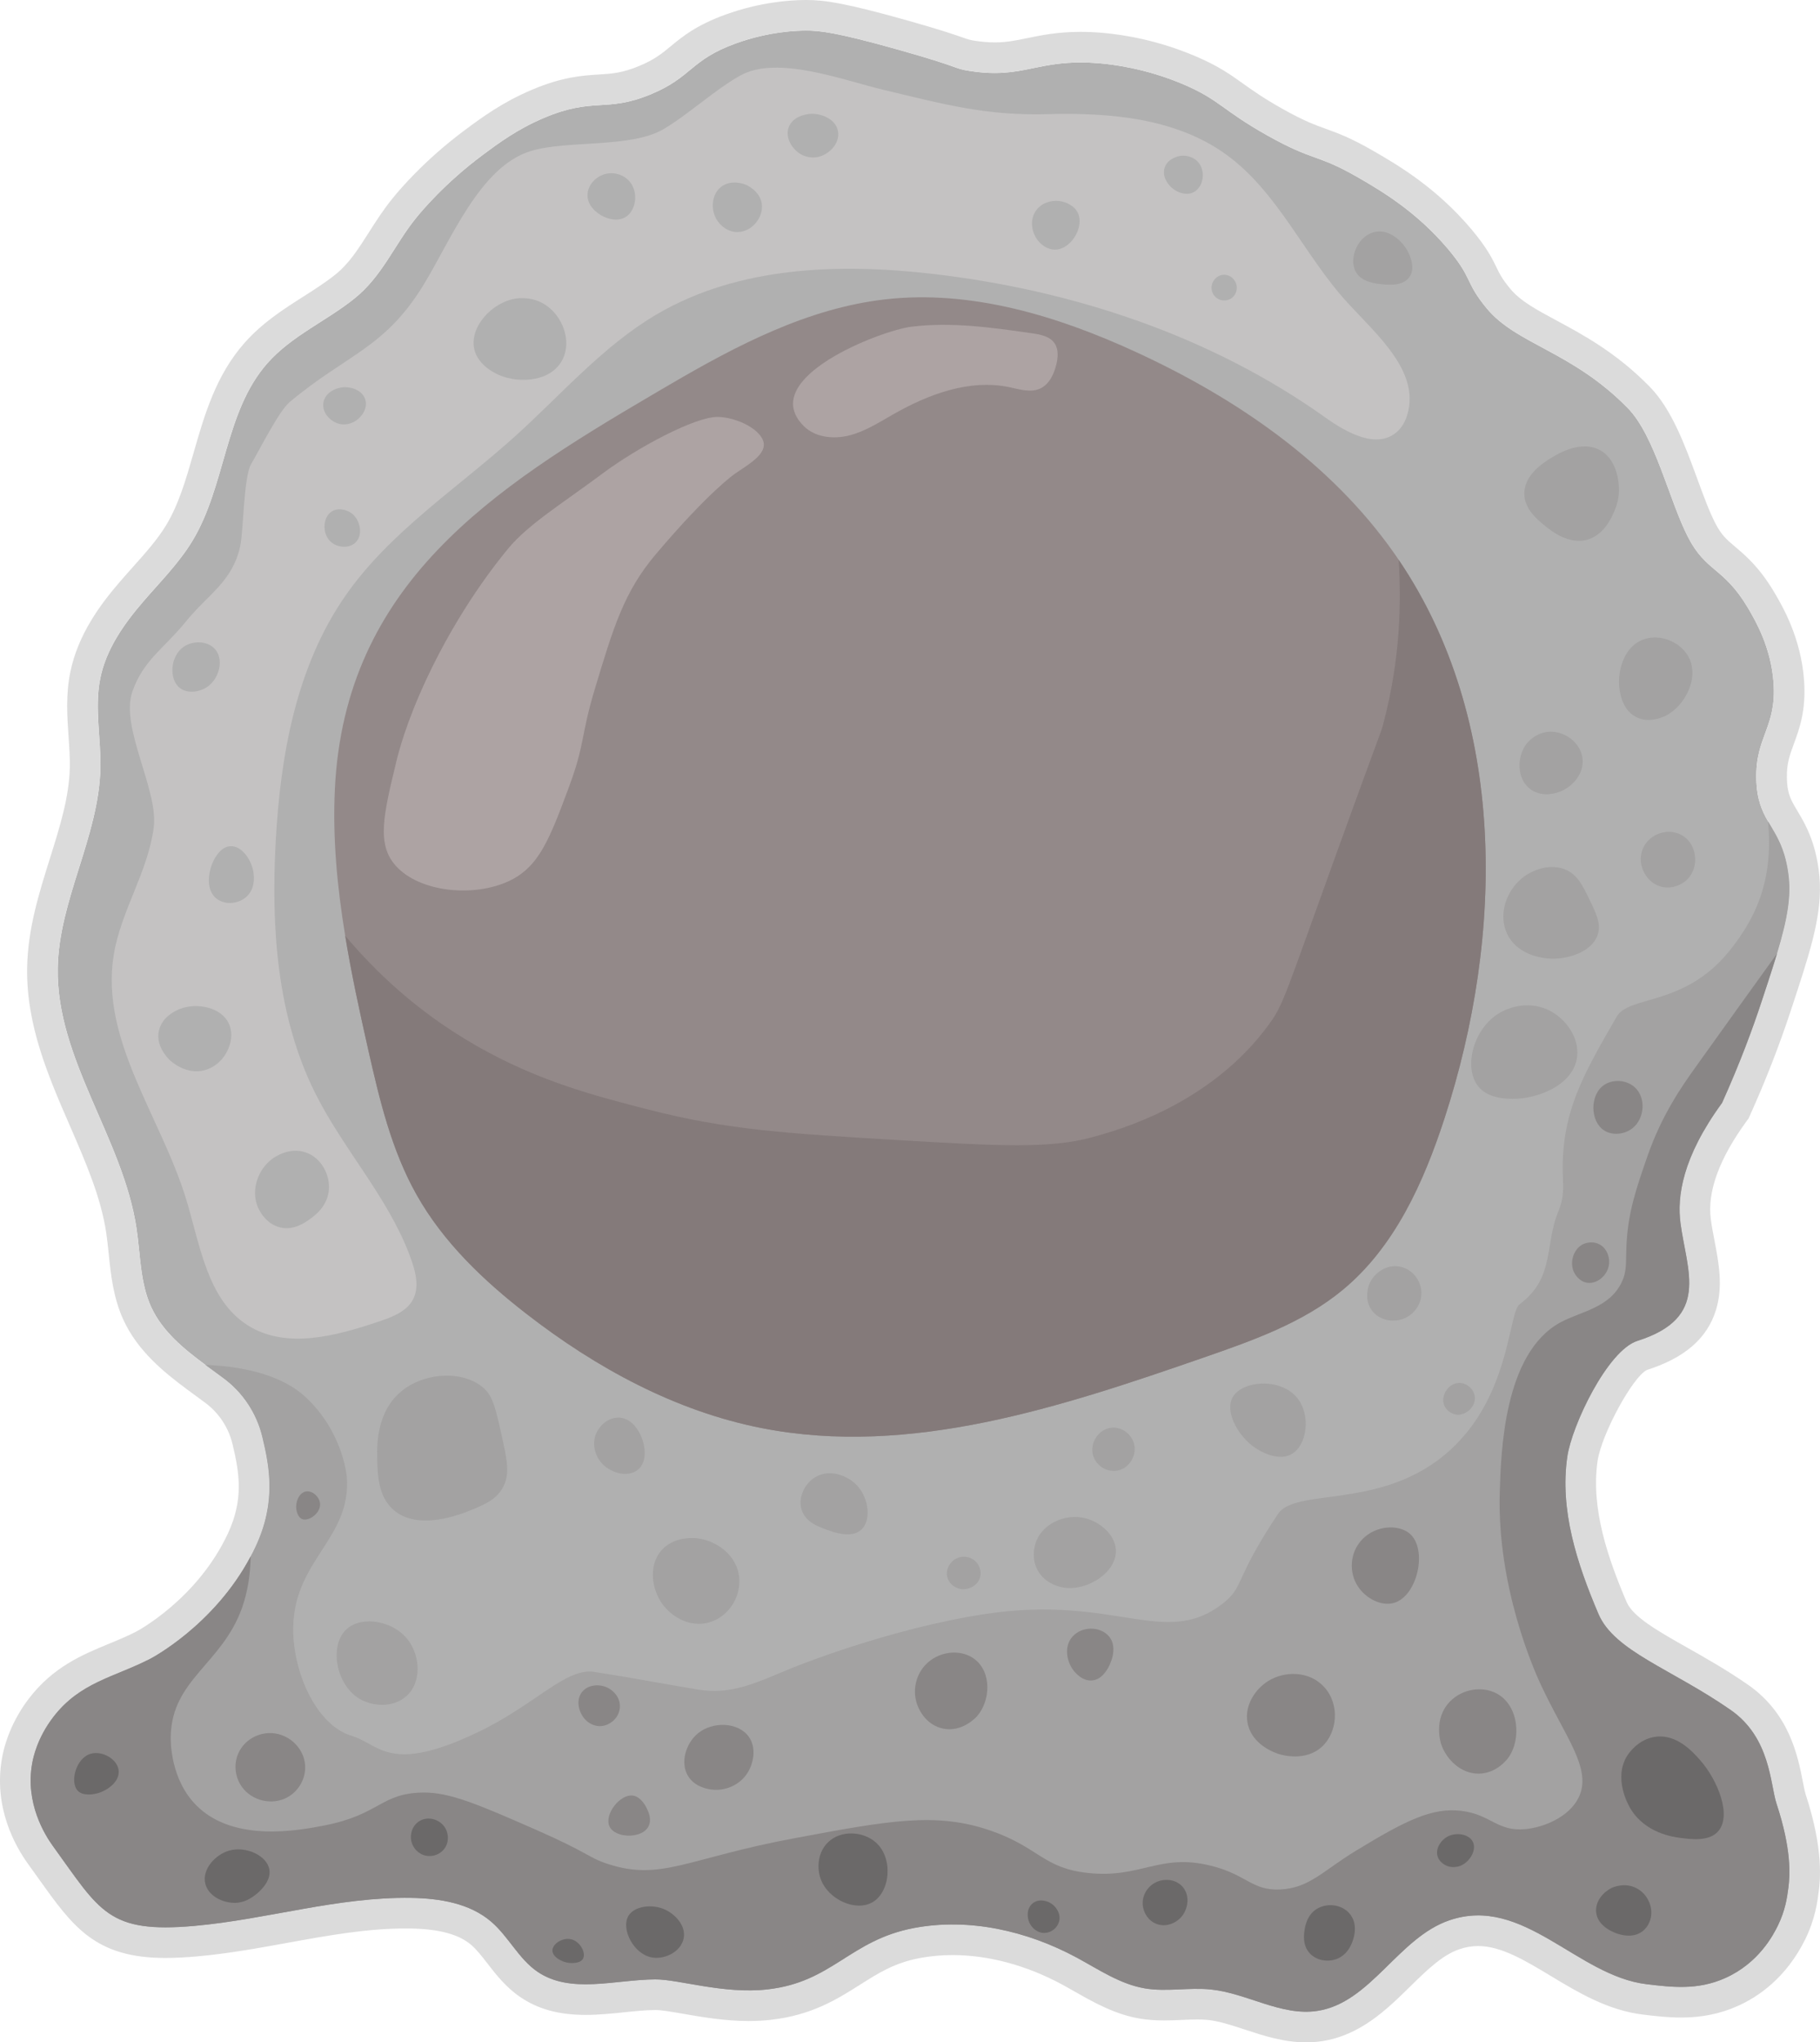 <?xml version="1.0" encoding="UTF-8"?>
<svg id="Capa_2" xmlns="http://www.w3.org/2000/svg" viewBox="0 0 450.372 505.226">
  <defs>
    <style>
      .cls-1 {
        fill: #898686;
      }

      .cls-2 {
        fill: #a3a2a2;
      }

      .cls-3 {
        fill: #c4c2c2;
      }

      .cls-4 {
        fill: #ada3a3;
      }

      .cls-5 {
        fill: #b0b0b0;
      }

      .cls-6 {
        fill: #dbdbdb;
      }

      .cls-7 {
        fill: #938989;
      }

      .cls-8 {
        fill: #6b6969;
      }

      .cls-9 {
        fill: #847a7a;
      }
    </style>
  </defs>
  <g id="Capa_1-2" data-name="Capa_1">
    <g>
      <g>
        <g>
          <g>
            <path class="cls-5" d="M442.544,467.01c-.3,2.335-.74,5.549-2.601,9.353-1.087,2.208-4.67,9.237-13.017,12.959-6.809,3.052-13.168,2.277-19.514,1.514-17.191-2.081-30.416-21.988-48.67-15.826-12.751,4.301-19.526,20.485-32.82,22.451-8.902,1.318-17.306-4.37-26.242-5.306-5.457-.567-11.006.636-16.404-.277-6.139-1.052-11.457-4.717-16.936-7.665-12.196-6.555-26.485-9.826-40.103-7.283-16.012,3.006-20.173,13.41-36.358,15.202-10.855,1.214-21.873-2.497-27.711-2.474-9.965.046-21.006,3.699-29.213-1.931-4.624-3.179-7.133-8.682-11.399-12.335-5.329-4.59-12.774-5.78-19.803-5.896-18.162-.289-35.653,5.318-53.629,6.925-21.445,1.907-23.352-3.642-34.971-19.665-2.092-2.879-6.948-10.694-5.202-20.508.266-1.491,1.26-6.3,5.202-11.457,6.647-8.705,15.167-9.873,24.069-14.474,0,0,17.225-8.925,26.023-27.745,5.158-11.037,3.403-19.826,1.66-27.088-1.408-5.864-4.834-11.053-9.698-14.618-.319-.233-.629-.462-.933-.686-1.145-.844-2.3-1.688-3.457-2.543-5.353-3.977-10.589-8.243-13.364-14.22-2.809-6.046-2.682-12.971-3.676-19.56-3.353-22.3-19.873-41.791-19.491-64.358.289-16.89,10.15-32.496,10.555-49.387.173-7.457-1.514-15.029-.023-22.335,1.445-7.121,5.769-13.318,10.508-18.832,4.243-4.948,8.936-9.595,12.312-15.191,8.266-13.699,7.942-31.919,18.543-43.919,6.012-6.798,14.531-10.381,21.514-15.988,6.971-5.584,9.85-13.283,15.364-20.058,1.191-1.468,6.971-8.439,16.335-15.422,4.104-3.052,8.659-6.428,15.179-9.191,12.381-5.248,15.329-1.248,26.439-5.838,10.335-4.277,9.723-8.508,21.133-12.624,8.231-2.971,15.156-3.133,17.063-3.144,3.422-.035,7.457.312,23.364,4.798,15.641,4.416,13.271,4.532,17.248,5.156,13.78,2.196,16.809-3.156,32.208-1.873,3.006.254,11.387,1.179,20.936,5.26,8.867,3.792,9.445,6.312,20.751,12.647,11.665,6.532,12.046,4.381,22.462,10.393,5.734,3.318,14.416,8.428,22.277,17.792,6.092,7.283,4.023,7.977,9.468,14.555,7.422,8.948,21.047,10.543,34.873,24.63,6.77,6.898,10.259,22.861,14.906,31.902,4.486,8.751,8.844,7.422,14.879,17.607,1.873,3.179,5.676,9.734,6.3,18.416.798,11.133-4.508,13.271-4.266,23.861.116,5.006,1.376,7.803,2.89,10.439,1.364,2.37,2.925,4.613,4.035,8.243.405,1.353.751,2.879.994,4.67.994,7.098-.879,14.127-4.879,26.404-.532,1.619-1.098,3.341-1.699,5.168-2.127,6.474-5.295,15.144-9.826,25.202-9.861,13.491-11.144,23.191-10.277,29.745,1.549,11.826,7.445,23.387-10.647,29.109-7.422,2.358-16.242,20.948-17.364,28.647-1.908,13.202,2.358,26.358,7.711,38.913,3.942,9.225,17.977,13.526,32.682,23.722,9.919,6.89,9.792,18.404,11.387,23.225,3.711,11.26,3.341,17.561,2.925,20.809Z"/>
            <path class="cls-6" d="M199.602,7.568c3.352,0,7.669.486,22.968,4.8,15.641,4.416,13.271,4.532,17.248,5.156,2.396.382,4.467.536,6.335.536,7.696,0,11.938-2.61,21.228-2.61,1.421,0,2.957.061,4.644.202,3.006.254,11.387,1.179,20.936,5.26,8.867,3.792,9.445,6.312,20.751,12.647,11.665,6.532,12.046,4.381,22.462,10.393,5.734,3.318,14.416,8.428,22.277,17.792,6.092,7.283,4.023,7.977,9.468,14.555,7.422,8.948,21.047,10.543,34.873,24.63,6.77,6.898,10.259,22.861,14.906,31.902,4.486,8.751,8.844,7.422,14.879,17.607,1.873,3.179,5.676,9.734,6.3,18.416.798,11.133-4.508,13.271-4.266,23.861.116,5.006,1.376,7.803,2.89,10.439,1.364,2.37,2.925,4.613,4.035,8.243.405,1.353.751,2.879.994,4.67.994,7.098-.879,14.127-4.879,26.404-.532,1.619-1.098,3.341-1.699,5.168-2.127,6.474-5.295,15.144-9.826,25.202-9.861,13.491-11.144,23.191-10.277,29.745,1.549,11.826,7.445,23.387-10.648,29.109-7.422,2.358-16.242,20.948-17.364,28.647-1.908,13.202,2.358,26.358,7.711,38.913,3.942,9.226,17.977,13.526,32.682,23.722,9.919,6.89,9.792,18.404,11.387,23.225,3.711,11.26,3.341,17.561,2.925,20.809-.3,2.335-.74,5.549-2.601,9.353-1.087,2.208-4.67,9.237-13.017,12.959-3.752,1.682-7.368,2.202-10.921,2.202-2.893,0-5.744-.345-8.594-.687-14.902-1.804-26.826-17.004-41.627-17.005-2.273-0-4.612.358-7.043,1.178-12.751,4.301-19.526,20.485-32.82,22.451-.916.136-1.828.197-2.734.197-7.904,0-15.491-4.663-23.508-5.503-1.131-.117-2.267-.159-3.404-.159-2.721,0-5.452.237-8.164.237-1.622,0-3.236-.085-4.837-.356-6.138-1.052-11.457-4.717-16.936-7.665-9.388-5.045-20.017-8.146-30.625-8.146-3.174-0-6.343.277-9.479.863-16.012,3.006-20.173,13.41-36.358,15.202-1.526.171-3.057.244-4.575.244-9.243,0-18.055-2.717-23.081-2.718-.019,0-.036,0-.055 0-5.64.026-11.625,1.208-17.245,1.208-4.31,0-8.406-.695-11.968-3.138-4.624-3.179-7.133-8.682-11.399-12.335-5.329-4.59-12.774-5.78-19.803-5.896-.455-.007-.909-.011-1.363-.011-17.675-0-34.74,5.369-52.267,6.936-2.675.238-5.047.36-7.171.36-14.901,0-17.631-6-27.8-20.024-2.092-2.878-6.948-10.693-5.202-20.508.266-1.491,1.26-6.301,5.202-11.457,6.647-8.705,15.167-9.873,24.069-14.474,0,0,17.225-8.925,26.023-27.745,5.157-11.037,3.403-19.826,1.66-27.088-1.408-5.864-4.834-11.053-9.698-14.618-.319-.233-.629-.462-.933-.686-1.144-.844-2.3-1.688-3.457-2.543-5.353-3.977-10.589-8.243-13.364-14.22-2.809-6.046-2.682-12.971-3.676-19.56-3.353-22.3-19.873-41.791-19.491-64.358.289-16.89,10.15-32.497,10.555-49.387.173-7.457-1.514-15.029-.023-22.335,1.445-7.121,5.769-13.318,10.508-18.832,4.243-4.948,8.936-9.595,12.312-15.191,8.266-13.699,7.942-31.919,18.543-43.918,6.011-6.798,14.531-10.381,21.514-15.988,6.971-5.584,9.85-13.283,15.364-20.058,1.191-1.468,6.971-8.439,16.335-15.422,4.104-3.052,8.659-6.428,15.179-9.191,12.381-5.248,15.329-1.248,26.439-5.838,10.335-4.277,9.722-8.508,21.133-12.624,8.231-2.971,15.156-3.133,17.063-3.144.131-.001.263-.002.396-.002M199.602,0l-.473.003c-3.627.022-11.036.518-19.556,3.594-7.252,2.616-10.644,5.412-13.637,7.879-2.226,1.834-3.983,3.283-7.82,4.871-4.193,1.732-6.727,1.889-9.934,2.087-3.994.247-8.966.555-16.564,3.776-7.391,3.132-12.576,6.988-16.742,10.086-9.433,7.034-15.518,14.041-17.697,16.728-2.321,2.852-4.148,5.72-5.914,8.493-2.632,4.133-4.905,7.703-8.303,10.424-2.368,1.902-5.025,3.596-7.838,5.39-5.019,3.2-10.208,6.51-14.614,11.492-7.096,8.032-9.892,17.758-12.596,27.163-1.881,6.543-3.658,12.722-6.758,17.859-2.169,3.594-5.12,6.897-8.245,10.393-1.093,1.224-2.224,2.489-3.333,3.781-4.668,5.431-10.277,12.876-12.18,22.254-1.144,5.604-.779,10.921-.426,16.062.183,2.671.356,5.193.3,7.602-.175,7.323-2.485,14.675-4.93,22.459-2.685,8.547-5.461,17.385-5.625,26.974-.241,14.257,5.26,26.905,10.579,39.136,3.942,9.063,7.665,17.624,8.995,26.476.248,1.646.423,3.353.608,5.16.525,5.126,1.12,10.936,3.689,16.464,3.551,7.649,9.973,12.84,15.714,17.106.683.505,1.354.998,2.023,1.489l1.455,1.07c.303.224.623.46.951.7,3.4,2.492,5.819,6.143,6.812,10.28,1.704,7.099,2.793,13.664-1.157,22.118-7.619,16.3-22.498,24.152-22.648,24.229-2.223,1.149-4.461,2.073-6.832,3.052-6.452,2.663-13.764,5.682-19.771,13.549-3.374,4.413-5.732,9.642-6.638,14.721-2.151,12.096,3.169,21.662,6.532,26.287.942,1.299,1.824,2.535,2.657,3.703,8.353,11.706,13.872,19.44,31.264,19.44,2.329,0,4.894-.128,7.842-.39,7.616-.681,15.098-2.038,22.335-3.351,10.08-1.828,19.601-3.555,29.261-3.555.414,0,.828.003,1.242.01,7.042.116,11.945,1.445,14.985,4.063,1.345,1.152,2.631,2.809,3.991,4.564,2.128,2.744,4.539,5.854,8.059,8.273,4.448,3.051,9.612,4.47,16.256,4.47,3.228,0,6.408-.327,9.482-.643,2.766-.284,5.378-.553,7.798-.564,1.5,0,4.128.457,6.912.941,4.551.792,10.216,1.777,16.189,1.777,1.867,0,3.689-.098,5.415-.291,10.167-1.126,16.506-5.14,22.099-8.682,4.602-2.914,8.576-5.432,14.815-6.603,2.603-.486,5.324-.733,8.082-.733,8.874 0,18.224,2.505,27.042,7.244,1.059.57,2.122,1.175,3.249,1.815,4.604,2.618,9.822,5.585,15.992,6.643,1.878.318,3.816.464,6.115.464,1.519,0,2.986-.064,4.404-.126,1.318-.057,2.563-.112,3.76-.112.997,0,1.855.039,2.622.118,2.825.296,5.891,1.306,9.138,2.375,4.51,1.485,9.622,3.169,15.152,3.169,1.3,0,2.593-.094,3.842-.279,9.579-1.416,16.133-7.847,21.916-13.521,4.093-4.016,7.96-7.81,12.215-9.245,1.559-.526,3.071-.782,4.624-.782,5.697 0,11.652,3.592,17.957,7.395,6.611,3.987,14.104,8.507,22.761,9.555l.06.007c3.006.361,6.114.735,9.443.735,5.132,0,9.717-.937,14.016-2.864,5.007-2.233,11.984-6.918,16.712-16.523,2.453-5.013,2.994-9.217,3.317-11.729.327-2.55,1.32-10.298-3.243-24.144-.197-.596-.439-1.838-.673-3.039-1.231-6.314-3.291-16.883-13.584-24.033-5.316-3.686-10.491-6.611-15.057-9.191-7.187-4.062-13.394-7.57-14.983-11.289-4.511-10.58-8.893-23-7.18-34.856.961-6.599,8.711-20.873,12.228-22.537,9.334-2.966,14.924-7.823,17.076-14.843,1.79-5.837.687-11.614-.38-17.201-.349-1.827-.678-3.553-.899-5.241-.903-6.826,2.086-14.998,8.883-24.296l.466-.637.324-.72c3.897-8.649,7.301-17.38,10.117-25.949l1.699-5.168c3.956-12.143,6.451-20.768,5.184-29.816-.274-2.019-.68-3.924-1.238-5.79-1.195-3.91-2.778-6.566-4.049-8.701-.229-.384-.456-.764-.677-1.148-1.051-1.83-1.804-3.395-1.883-6.838-.083-3.63.675-5.682,1.724-8.523,1.362-3.687,3.057-8.275,2.524-15.704-.76-10.565-5.363-18.38-7.328-21.716-3.695-6.237-7.023-9.052-9.697-11.315-2.138-1.809-3.429-2.902-4.968-5.903-1.459-2.838-2.883-6.718-4.392-10.826-3.13-8.525-6.366-17.339-11.848-22.925-8.224-8.379-16.403-12.781-22.974-16.317-5.016-2.699-8.978-4.832-11.476-7.843-2.049-2.475-2.623-3.66-3.418-5.3-1.038-2.141-2.329-4.806-6.071-9.279-8.865-10.56-18.522-16.148-24.292-19.486-5.758-3.323-8.89-4.453-11.919-5.546-2.727-.984-5.302-1.913-10.635-4.899-4.757-2.665-7.449-4.59-9.825-6.287-3.107-2.22-6.042-4.318-11.648-6.715-9.341-3.992-17.812-5.381-23.274-5.843-1.822-.152-3.596-.228-5.282-.228-5.633 0-9.645.825-13.184,1.552-2.876.591-5.148,1.058-8.045,1.058-1.598,0-3.28-.144-5.144-.441q-1.116-.175-2.406-.635c-1.806-.644-5.168-1.843-13.978-4.33-15.158-4.274-20.489-5.085-25.024-5.085h0Z"/>
          </g>
          <path class="cls-2" d="M396.21,111.52c-4.781-2.905-10.782.786-12.38,1.768-1.705,1.049-6.662,4.098-6.632,8.843.023,3.71,3.081,6.255,4.864,7.737,1.513,1.259,6.186,5.148,11.054,3.537,3.985-1.318,5.769-5.55,6.411-7.074.347-.824,1.053-2.544,1.105-4.864.018-.779.069-7.22-4.421-9.948Z"/>
          <path class="cls-2" d="M417.552,162.003c-2.06-3.253-6.579-5.171-10.555-3.921-5.201,1.636-6.594,7.788-6.333,11.46.069.965.42,5.914,4.222,7.841,3.064,1.553,6.36.126,7.238-.302,4.912-2.393,8.743-9.846,5.428-15.079Z"/>
          <path class="cls-2" d="M390.288,261.263c.456-4.513-2.614-9.02-6.635-11.159-4.683-2.49-9.913-1.373-13.27.905-5.976,4.056-8.222,13.294-4.524,17.793,2.41,2.931,6.637,2.991,8.444,3.016,6.175.086,15.266-3.453,15.984-10.555Z"/>
          <path class="cls-2" d="M119.9,343.567c-4.779-4.504-14.25-4.298-20.206.302-6.71,5.182-6.44,13.996-6.333,17.491.113,3.693.269,8.792,3.921,12.063,6.191,5.547,17.077,1.045,19.603,0,2.97-1.229,5.873-2.429,7.54-5.428,1.816-3.268,1.091-6.743-.302-12.968-1.413-6.319-2.12-9.479-4.222-11.46Z"/>
          <path class="cls-2" d="M276.126,383.412c-.191-3.827-3.961-6.93-7.54-7.841-4.701-1.197-10.189,1.104-12.063,5.428-.172.396-1.678,4.035.302,7.54,1.946,3.446,5.761,4.102,6.635,4.222,5.683.78,12.941-3.84,12.666-9.349Z"/>
          <path class="cls-2" d="M387.543,215.184c-3.769-1.683-8.262-.134-10.986,2.113-3.677,3.032-5.94,8.824-3.592,13.732,2.766,5.782,9.903,6.099,10.986,6.127,4.143.107,9.999-1.689,11.409-5.916.9-2.698-.373-5.308-2.113-8.873-1.656-3.395-2.891-5.927-5.704-7.183Z"/>
          <path class="cls-2" d="M101.195,405.981c-3.586-5.057-11.559-6.427-15.38-3.016-4.383,3.911-2.784,13.641,3.016,17.19,3.225,1.974,8.41,2.44,11.761-.603,3.847-3.493,3.281-9.795.603-13.571Z"/>
          <path class="cls-2" d="M348.113,61.728c-1.339-2.252-4.548-5.237-8.143-4.298-4.064,1.062-6.221,6.514-4.524,9.726,1.407,2.663,5.058,3.02,6.559,3.167,1.573.154,5.187.507,6.785-1.809,1.758-2.546-.354-6.239-.678-6.786Z"/>
          <path class="cls-2" d="M351.729,319.69c-.095-3.026-2.263-5.692-5.202-6.333-3.44-.751-6.552,1.573-7.69,4.298-.097.231-1.483,3.712.678,6.559,1.8,2.373,5.074,3.002,7.69,2.036,2.6-.961,4.619-3.523,4.524-6.559Z"/>
          <path class="cls-2" d="M391.609,187.638c-.459-3.957-4.4-6.774-8.143-6.635-3.461.128-5.519,2.738-5.73,3.016-2.425,3.182-2.44,8.606.905,11.159,2.691,2.053,6.414,1.378,8.746,0,2.204-1.302,4.622-4.093,4.222-7.54Z"/>
          <g>
            <path class="cls-7" d="M357.438,276.7c-5.156,15.81-12.312,31.726-25.123,42.341-9.878,8.195-22.282,12.549-34.396,16.758-35.317,12.246-72.699,24.676-109.385,17.481-21.348-4.183-41.013-14.89-58.204-28.227-10.668-8.26-20.651-17.77-27.254-29.53-6.209-11.023-9.168-23.532-11.957-35.869-2.105-9.326-4.157-18.718-5.696-28.162-1.986-12.049-3.143-24.189-2.552-36.369,2.499-50.746,39.013-74.251,78.671-97.533,1.433-.842,2.854-1.671,4.288-2.512,16.586-9.694,34.12-18.849,53.206-21.019,21.23-2.42,42.551,4.051,61.966,12.982,24.86,11.417,48.26,27.438,63.992,49.812.382.539.75,1.079,1.118,1.631,26.794,39.539,26.175,92.706,11.325,138.217Z"/>
            <path class="cls-9" d="M357.438,276.7c-5.156,15.81-12.312,31.726-25.123,42.341-9.878,8.195-22.282,12.549-34.396,16.758-35.317,12.246-72.7,24.676-109.385,17.481-21.348-4.183-41.013-14.89-58.204-28.227-10.668-8.26-20.651-17.77-27.254-29.53-6.209-11.023-9.168-23.532-11.957-35.869-2.105-9.326-4.157-18.718-5.696-28.162,7.077,8.366,17.271,18.507,32.463,27.201,15.403,8.813,29.411,12.404,42.551,15.784,19.651,5.038,33.949,5.893,61.769,7.55,24.939,1.473,37.619,2.157,48.037-.697,6.485-1.776,29.425-8.063,43.92-28.136,3.38-4.683,3.709-6.524,16.468-41.854,11.404-31.581,10.983-29.687,11.667-32.265,4.301-16.284,4.446-30.016,3.815-40.592,26.794,39.539,26.175,92.706,11.325,138.217Z"/>
            <path class="cls-4" d="M177.583,103.139c-5.473-.067-19.642,7.399-28.717,14.169-9.477,7.071-18.137,12.391-23.024,18.29-2.751,3.321-12.226,15.05-20.34,32.459-5.021,10.775-6.885,18.069-7.494,20.599-3.14,13.062-4.866,20.244,0,25.593,5.873,6.454,19.108,7.777,27.833,3.745,7.452-3.444,10.065-10.146,14.987-23.408,4.01-10.806,2.773-12.229,6.423-24.344,4.542-15.075,7.191-23.864,14.987-33.083,13.199-15.608,19.626-19.975,19.626-19.975,3.379-2.296,7.478-4.642,7.137-7.49-.396-3.305-6.538-6.494-11.419-6.554Z"/>
            <path class="cls-4" d="M260.84,84.744c-1.208-1.585-3.419-2.002-5.409-2.288-9.945-1.433-20.033-2.869-30.002-1.619-7.363.923-38.205,12.684-26.598,24.5,2.825,2.875,7.391,3.372,11.299,2.386s7.364-3.213,10.865-5.21c8.747-4.99,18.902-8.799,28.759-6.737,2.52.527,5.219,1.415,7.572.372,2.273-1.008,3.467-3.529,4.057-5.944.437-1.789.606-3.829-.453-5.335-.029-.042-.059-.083-.09-.123Z"/>
          </g>
          <path class="cls-3" d="M101.171,310.003c.26.671.507,1.348.742,2.031,1.049,3.053,1.796,6.545.296,9.403-1.571,2.995-5.072,4.328-8.276,5.412-10.698,3.622-23.16,7.04-32.681.964-10.062-6.422-11.751-20.022-15.271-31.428-6.254-20.268-21.26-39.252-17.836-60.185,1.784-10.909,8.517-20.592,9.901-31.559,1.169-9.261-8.353-24.718-5.296-33.538,2.71-7.819,7.911-10.759,13.119-17.19,5.711-7.052,11.585-9.923,13.571-18.773.788-3.514.856-17.266,2.714-20.357,1.808-3.007,6.821-13.059,9.5-15.305,14.216-11.918,23.497-13.214,33.174-29.042,6.85-11.204,13.973-29.269,26.539-33.084,9.005-2.733,24.764-.651,32.872-5.428,5.953-3.508,12.946-9.937,19-13.27,9.186-5.057,25.385,1.194,35.586,3.619,14.928,3.549,25.098,6.388,40.437,5.965,15.339-.423,31.64.97,44.091,9.939,12.929,9.313,19.402,25.077,30.19,36.803,7.38,8.022,17.702,16.887,14.77,27.384-.481,1.724-1.354,3.378-2.713,4.543-4.936,4.23-12.338.146-17.632-3.627-28.312-20.178-62.374-31.461-96.907-35.497-23.331-2.727-48.241-1.935-68.503,9.951-13.369,7.842-23.65,19.88-35.167,30.253-14.281,12.863-30.917,23.581-41.898,39.355-12.201,17.527-16.109,39.506-17.269,60.831-1.154,21.224.282,43.266,9.794,62.274,6.848,13.683,17.656,25.336,23.152,39.553Z"/>
          <path class="cls-2" d="M442.544,467.01c-.3,2.335-.74,5.549-2.601,9.353-1.087,2.208-4.67,9.237-13.017,12.959-6.809,3.052-13.168,2.277-19.514,1.514-17.191-2.081-30.416-21.988-48.67-15.826-12.751,4.301-19.526,20.485-32.82,22.451-8.902,1.318-17.306-4.37-26.242-5.306-5.457-.567-11.006.636-16.404-.277-6.139-1.052-11.457-4.717-16.936-7.665-12.196-6.555-26.485-9.826-40.103-7.283-16.012,3.006-20.173,13.41-36.358,15.202-10.855,1.214-21.873-2.497-27.711-2.474-9.965.046-21.006,3.699-29.213-1.931-4.624-3.179-7.133-8.682-11.399-12.335-5.329-4.59-12.774-5.78-19.803-5.896-18.162-.289-35.653,5.318-53.629,6.925-21.445,1.907-23.352-3.642-34.971-19.665-2.092-2.879-6.948-10.694-5.202-20.508.266-1.491,1.26-6.3,5.202-11.457,6.647-8.705,15.167-9.873,24.069-14.474,0,0,15.745-8.162,24.809-25.317.428-.786.821-1.595,1.214-2.428,5.167-11.056,3.397-19.856,1.651-27.126-1.403-5.84-4.812-11.007-9.657-14.556-.33-.241-.651-.478-.965-.71-1.145-.844-2.3-1.688-3.457-2.543,10.578.405,19.375,2.936,24.763,7.93,9.468,8.786,10.254,19.907,10.254,19.907,1.052,15.063-12.844,20.312-13.271,36.797-.289,11.156,5.676,24.531,14.474,27.133,6.867,2.035,9.192,9.632,31.215-.9,14.173-6.774,21.816-16.026,28.764-14.928,11.179,1.757,13.917,2.418,25.674,4.372,8.543,1.422,14.682-1.827,23.526-5.422,0,0,23.688-9.665,47.641-13.272,32.057-4.832,44.265,8.462,58.508-2.416,5.676-4.335,2.786-5.711,13.873-22.312,4.786-7.179,28.994.127,45.838-19.121,11.56-13.214,11.433-30.901,13.942-32.751,8.809-6.532,6.173-14.728,9.584-22.924,2.081-5.006.717-7.272,1.214-14.474.832-12.254,5.827-20.913,13.26-33.78,3.041-5.26,16.543-2.497,27.595-15.907,7.676-9.318,11.086-18.994,9.838-32.416,1.364,2.37,2.925,4.613,4.035,8.243.405,1.353.751,2.879.994,4.67.798,5.722-.266,11.399-2.798,19.826-.613,2.023-1.306,4.196-2.081,6.578-.532,1.619-1.098,3.341-1.699,5.168-2.127,6.474-5.295,15.144-9.826,25.202-9.861,13.491-11.144,23.191-10.277,29.745,1.549,11.826,7.445,23.387-10.647,29.109-7.422,2.358-16.242,20.948-17.364,28.647-1.908,13.202,2.358,26.358,7.711,38.913,3.942,9.225,17.977,13.526,32.682,23.722,9.919,6.89,9.792,18.404,11.387,23.225,3.711,11.26,3.341,17.561,2.925,20.809Z"/>
          <path class="cls-2" d="M182.938,390.504c-.391-5.791-5.702-9.387-10.254-9.952-.748-.093-5.89-.648-9.047,3.016-3.249,3.77-2.356,9.64.302,13.27,2.203,3.009,6.622,5.848,11.46,4.524,4.787-1.311,7.859-6.117,7.54-10.857Z"/>
          <path class="cls-2" d="M212.191,367.584c-2.42-2.683-7.042-4.312-10.555-2.111-2.5,1.566-4.144,4.887-3.317,7.841.886,3.166,4.171,4.349,6.333,5.127,1.742.627,6.023,2.168,8.444,0,2.567-2.298,1.905-7.742-.905-10.857Z"/>
          <path class="cls-2" d="M321.061,345.87c-4.064-5.128-13.587-4.398-15.984-.302-2.228,3.808,1.665,10.588,6.635,13.27.911.491,4.785,2.582,7.841.905,3.932-2.158,4.857-9.646,1.508-13.873Z"/>
          <path class="cls-2" d="M280.649,357.255c-.604-2.521-3.098-4.347-5.654-4.071-3.141.339-5.363,3.74-4.524,6.785.68,2.467,3.247,4.258,5.881,3.845,3.009-.472,4.996-3.645,4.297-6.559Z"/>
          <path class="cls-2" d="M242.537,390.165c.424-1.568-.236-3.317-1.583-4.298-1.298-.945-2.984-.996-4.298-.339-1.6.799-2.685,2.668-2.262,4.524.353,1.547,1.645,2.603,2.941,2.94,2.067.538,4.608-.631,5.202-2.827Z"/>
          <path class="cls-2" d="M158.51,354.993c-.396-.82-1.973-4.088-5.202-4.298-2.577-.167-4.714,1.712-5.655,3.619-1.275,2.584-.475,5.461.905,7.238,2.149,2.768,6.689,4.132,9.274,2.036,2.539-2.059,1.781-6.311.678-8.595Z"/>
          <path class="cls-2" d="M364.941,345.418c-.254-1.814-1.953-3.295-3.77-3.317-2.538-.031-4.547,2.792-3.921,5.127.382,1.421,1.709,2.546,3.166,2.714,2.382.276,4.872-2.032,4.524-4.524Z"/>
          <path class="cls-2" d="M416.059,206.541c-3.295-1.78-7.66-.342-9.349,3.016-1.872,3.723.255,8.394,3.921,9.65,2.72.932,5.875-.156,7.54-2.413,2.307-3.129,1.57-8.265-2.111-10.254Z"/>
          <path class="cls-1" d="M442.544,467.01c-.3,2.335-.74,5.549-2.601,9.352-1.086,2.208-4.67,9.237-13.017,12.959-6.809,3.052-13.168,2.277-19.514,1.514-17.19-2.081-30.416-21.988-48.67-15.826-12.751,4.3-19.526,20.485-32.82,22.451-8.902,1.318-17.306-4.37-26.242-5.306-5.457-.566-11.006.636-16.404-.278-6.139-1.052-11.457-4.717-16.936-7.665-12.196-6.555-26.485-9.826-40.103-7.283-16.012,3.006-20.173,13.41-36.358,15.202-10.855,1.214-21.873-2.497-27.711-2.474-9.965.046-21.006,3.699-29.213-1.931-4.624-3.179-7.133-8.682-11.399-12.335-5.33-4.59-12.774-5.78-19.803-5.896-18.162-.289-35.653,5.318-53.629,6.925-21.445,1.908-23.352-3.642-34.971-19.664-2.092-2.878-6.948-10.694-5.202-20.508.266-1.491,1.26-6.3,5.202-11.457,6.647-8.705,15.168-9.873,24.069-14.474,0,0,15.745-8.162,24.809-25.317-.058,4.439-.751,8.821-2.139,12.74-4.936,13.861-17.283,17.676-17.641,31.664-.035,1.272-.139,10.682,6.335,17.191,9.26,9.329,25.491,6.173,31.664,4.982,13.803-2.682,13.907-7.988,24.427-8.15,6.601-.092,13.688,2.959,27.595,9.052,13.873,6.081,13.075,6.948,18.092,8.601,13.26,4.347,19.676-1.399,46.15-6.335,23.514-4.393,35.271-6.589,48.855-1.815,11.85,4.173,12.821,9.248,23.977,10.405,13.04,1.364,17.607-4.96,30.3-1.804,8.959,2.22,10.127,6.22,17.19,5.873,7.11-.335,10.509-4.578,18.555-9.491,12.474-7.63,19.075-10.832,26.231-9.954,7.318.89,8.879,5.179,15.838,4.52,4.647-.439,10.728-2.994,13.121-7.688,3.642-7.156-3.376-15.156-9.503-28.497-1.387-3.029-10.636-23.688-9.954-47.051.3-10.058,1.006-34.427,14.925-42.069,5.029-2.763,12.162-3.549,15.237-9.954,1.387-2.89.983-4.913,1.202-9.352.405-8.035,2.37-13.734,5.133-21.711,3.561-10.324,8.601-17.491,12.058-22.312,7.375-10.3,14.046-19.63,20.057-27.953-.613,2.023-1.306,4.196-2.081,6.578-.532,1.619-1.098,3.341-1.7,5.168-2.127,6.474-5.295,15.144-9.826,25.202-9.861,13.491-11.144,23.191-10.277,29.745,1.549,11.826,7.445,23.387-10.648,29.109-7.422,2.358-16.242,20.948-17.364,28.647-1.908,13.202,2.358,26.358,7.711,38.913,3.942,9.225,17.977,13.526,32.682,23.722,9.919,6.89,9.792,18.404,11.387,23.225,3.711,11.26,3.341,17.561,2.925,20.809Z"/>
          <path class="cls-5" d="M200.806,28.156c-1.779.042-4.76.845-5.654,3.393-.907,2.582.897,5.341,2.94,6.559.294.175,2.196,1.269,4.524.678,2.633-.668,5.291-3.357,4.75-6.333-.556-3.057-4.113-4.356-6.559-4.298Z"/>
          <path class="cls-5" d="M266.739,52.697c-.95-2.034-3.261-2.686-3.845-2.827-2.211-.536-5.039.078-6.559,2.262-1.876,2.695-.81,6.411,1.357,8.256.317.27,1.786,1.521,3.732,1.357,3.731-.314,6.91-5.631,5.315-9.047Z"/>
          <path class="cls-5" d="M296.709,40.37c-1.083-1.452-2.976-2.044-4.637-1.809-.191.027-3.013.472-3.845,2.827-.76,2.153.71,4.292,2.036,5.315,1.214.937,3.401,1.784,5.202.792,2.298-1.266,2.882-4.929,1.244-7.125Z"/>
          <path class="cls-5" d="M305.982,70.528c-.285-1.373-1.497-2.545-3.016-2.563-1.433-.017-2.625 1-3.016,2.262-.353,1.139-.052,2.47.905,3.317,1.028.91,2.587,1.061,3.77.302,1.145-.734,1.608-2.109,1.357-3.317Z"/>
          <path class="cls-5" d="M188.517,50.473c-.428-3.324-3.899-4.757-4.071-4.825-.335-.132-3.572-1.349-6.032.603-2.322,1.844-2.543,5.397-1.206,7.841.982,1.796,3.024,3.394,5.428,3.317,3.434-.11,6.311-3.593,5.881-6.936Z"/>
          <path class="cls-5" d="M155.796,44.894c-1.547-1.816-4.269-2.56-6.635-1.659-1.878.716-3.648,2.513-3.77,4.825-.191,3.612,3.799,5.458,4.072,5.579.423.188,3.223,1.431,5.428,0,2.541-1.649,3.153-6.107.905-8.746Z"/>
          <path class="cls-5" d="M139.284,88.774c2.226-4.671-.18-10.635-4.298-13.345-3.166-2.084-6.501-1.689-7.238-1.583-5.954.852-11.57,6.983-10.405,12.44.912,4.274,5.58,6.242,6.333,6.559,4.839,2.04,12.883,1.645,15.607-4.071Z"/>
          <path class="cls-5" d="M85,95.785c-1.939.126-4.596,1.357-4.976,3.845-.377,2.468,1.72,4.63,3.845,5.202,2.052.552,3.755-.478,4.071-.679,1.51-.956,3.079-3.042,2.488-5.202-.641-2.344-3.419-3.297-5.428-3.167Z"/>
          <path class="cls-5" d="M87.94,134.237c1.971-1.846,1.255-5.588-.905-7.238-1.329-1.015-3.468-1.441-4.976-.452-2.206,1.446-2.4,5.481-.226,7.464,1.634,1.49,4.502,1.729,6.107.226Z"/>
          <path class="cls-5" d="M53.108,160.474c-1.918-2.046-5.484-1.992-7.69-.452-3.3,2.303-3.69,8.018-.905,10.178,1.943,1.507,5.069,1.003,7.012-.452,2.789-2.089,3.954-6.744,1.583-9.274Z"/>
          <path class="cls-5" d="M62.608,215.211c-.588-2.704-2.87-6.077-5.655-5.881-2.841.2-4.313,3.983-4.524,4.524-.807,2.074-1.601,6.535,1.357,8.595,2.008,1.398,5.029,1.19,7.012-.452,2.783-2.306,1.95-6.14,1.809-6.785Z"/>
          <path class="cls-5" d="M54.691,262.257c1.941-2.108,3.329-5.731,2.036-8.821-1.83-4.373-8.1-5.461-12.214-3.845-.624.245-4.41,1.732-5.202,5.428-.807,3.767,2.167,6.699,2.714,7.238.157.154,3.894,3.718,8.595,2.488.411-.107,2.387-.659,4.071-2.488Z"/>
          <path class="cls-5" d="M81.381,294.375c.32-3.694-1.799-7.897-5.655-9.274-4.077-1.455-7.713,1.099-8.369,1.583-3.518,2.597-5.276,7.622-3.619,11.762.205.512,1.8,4.317,5.655,5.202,3.287.755,5.959-1.132,7.238-2.036,1.077-.761,4.392-3.102,4.75-7.238Z"/>
          <path class="cls-1" d="M348.806,379.345c-2.716-2.283-8.348-2.098-11.761,1.508-3.103,3.278-3.312,8.265-.905,11.761,1.951,2.833,5.679,4.771,8.746,3.921,5.9-1.636,8.486-13.354,3.921-17.19Z"/>
          <path class="cls-1" d="M370.218,418.852c-3.553-1.81-8.415-1.051-11.46,2.111-4.136,4.294-2.225,10.222-2.111,10.555,1.272,3.724,4.87,7.314,9.349,7.238,4.376-.074,7.008-3.602,7.238-3.921,3.351-4.646,2.604-13.121-3.016-15.984Z"/>
          <path class="cls-1" d="M327.696,417.344c-3.716-4.096-9.87-4.007-13.873-1.508-2.982,1.862-5.909,5.772-5.127,10.254.981,5.621,7.002,7.583,7.841,7.841.686.211,6.489,1.896,10.555-1.809,3.878-3.534,4.519-10.46.603-14.777Z"/>
          <path class="cls-1" d="M274.316,404.678c-2.163-2.4-6.575-2.419-8.897.151-2.295,2.54-1.348,6.281.151,8.293.435.584,2.305,2.887,4.825,2.563,2.124-.272,3.297-2.228,3.77-3.016.138-.229,2.883-4.961.151-7.992Z"/>
          <path class="cls-1" d="M241.143,410.408c-3.09-2.329-7.683-2.03-10.857.302-3.16,2.322-4.482,6.343-3.619,9.952.684,2.861,2.903,6.133,6.635,6.936,4.755,1.023,8.225-2.768,8.444-3.016,3.352-3.788,3.732-10.906-.603-14.174Z"/>
          <path class="cls-1" d="M185.35,429.709c-2.579-3.754-8.997-3.944-12.666-.905-2.942,2.437-4.45,7.226-2.413,10.555,1.696,2.771,5.047,3.225,5.73,3.317,3.335.452,7.089-1.017,9.047-4.222,1.434-2.346,2.16-6.041.302-8.746Z"/>
          <path class="cls-1" d="M149.613,417.194c-1.778-.589-4.225-.339-5.579,1.357-1.716,2.15-.733,5.443,1.055,7.087.371.341,1.722,1.48,3.619,1.357,2.226-.145,4.448-1.978,4.675-4.524.234-2.629-1.784-4.62-3.77-5.278Z"/>
          <path class="cls-1" d="M160.168,447.578c-.15-.334-1.387-3.089-3.544-3.393-3.201-.451-7.159,4.678-5.805,7.615.893,1.938,3.944,2.586,6.107,2.187.675-.125,2.67-.493,3.544-2.187.852-1.652.053-3.433-.302-4.222Z"/>
          <path class="cls-1" d="M75.5,436.646c-.305-4.243-3.968-7.654-8.143-7.917-3.372-.212-6.883,1.642-8.369,4.976-1.262,2.833-.767,6.071.905,8.369,2.495,3.43,7.514,4.631,11.309,2.488,2.736-1.545,4.532-4.655,4.298-7.916Z"/>
          <path class="cls-1" d="M79.194,371.881c-.176-1.584-1.799-3.145-3.393-2.941-1.8.231-2.681,2.603-2.488,4.298.021.183.265,2.111,1.508,2.563,1.651.601,4.635-1.559,4.373-3.921Z"/>
        </g>
        <path class="cls-8" d="M29.359,437.971c-.307-2.843-4.015-4.888-6.783-4.174-3.785.976-5.317,6.984-3.391,9.13,1.311,1.462,4.1.992,5.478.522,2.051-.7,4.988-2.771,4.696-5.478Z"/>
        <path class="cls-8" d="M66.663,462.493c-.575-3.467-5.816-5.91-9.978-4.696-3.389.989-6.786,4.615-5.87,8.217.822,3.234,4.714,4.851,7.63,4.696,1.885-.101,3.229-.934,3.913-1.37,1.808-1.152,4.789-3.924,4.304-6.848Z"/>
        <path class="cls-8" d="M110.001,451.927c-1.327-1.914-4.091-2.696-6.163-1.467-1.715,1.017-2.467,3.119-2.054,4.989.391,1.775,1.819,3.283,3.717,3.619,1.623.288,3.356-.321,4.402-1.663,1.274-1.635,1.183-3.912.098-5.478Z"/>
        <path class="cls-8" d="M169.185,479.449c.606-3.25-2.289-5.976-4.565-7.044-3.176-1.49-7.674-.937-9.13,1.565-1.884,3.238,1.358,9.675,6.13,10.304,3.025.399,6.945-1.5,7.565-4.826Z"/>
        <path class="cls-8" d="M141.272,479.71c-2.073-.447-4.509,1.109-4.565,2.739-.056,1.649,2.338,2.939,4.174,3.13.252.026,2.675.251,3.391-1.044.787-1.424-.69-4.327-3-4.826Z"/>
        <path class="cls-8" d="M216.663,455.71c-3.06-2.661-8.509-3.109-11.739,0-2.583,2.486-2.837,6.369-1.826,9.13,1.857,5.072,8.624,8.117,12.783,5.739,4.472-2.557,5.239-10.994.783-14.87Z"/>
        <path class="cls-8" d="M262.055,475.406c.679-2.332-1.312-4.071-1.435-4.174-1.274-1.075-3.534-1.656-5.087-.391-1.485,1.209-1.455,3.397-.783,4.826.598,1.271,2.022,2.623,3.913,2.478,1.546-.119,2.945-1.204,3.391-2.739Z"/>
        <path class="cls-8" d="M292.577,466.666c-1.736-1.898-4.672-2.059-6.783-.913-1.949,1.058-3.252,3.26-3,5.609.199,1.857,1.369,3.792,3.391,4.565,2.312.883,4.681-.156,6-1.565,1.836-1.963,2.417-5.481.391-7.696Z"/>
        <path class="cls-8" d="M333.794,473.188c-2.048-2.187-5.476-2.418-7.826-1.044-2.523,1.476-2.985,4.323-3.131,5.217-.166,1.022-.621,3.82,1.304,5.87,1.765,1.879,4.64,2.182,6.783,1.304,2.154-.883,3.081-2.762,3.391-3.391.239-.484,2.332-4.909-.522-7.957Z"/>
        <path class="cls-8" d="M364.446,455.579c-1.019-1.992-4.301-2.385-6.391-1.174-1.506.872-2.846,2.838-2.348,4.696.368,1.371,1.573,2.07,1.826,2.217,1.724,1,3.531.355,3.783.261,2.302-.865,4.21-3.89,3.13-6Z"/>
        <path class="cls-8" d="M408.533,474.232c.496-2.653-.864-5.623-3.391-7.044-3.07-1.726-6.194-.229-6.391-.13-1.953.977-3.987,3.188-3.783,5.87.293,3.843,4.929,5.313,5.478,5.478.77.232,3.689,1.109,6-.652,1.633-1.244,2.003-3.075,2.087-3.522Z"/>
        <path class="cls-8" d="M420.664,435.362c-1.765-1.989-5.695-6.418-10.957-5.739-4.387.566-6.802,4.309-7.043,4.696-3.504,5.621.323,12.273.782,13.043,3.693,6.194,10.739,7.08,12.522,7.304,2.666.335,6.883.866,9.131-1.565,3.568-3.859-.039-12.786-4.435-17.739Z"/>
      </g>
      <path class="cls-1" d="M404.49,268.927c-2.075-1.851-5.405-2.001-7.565-.522-3.557,2.435-3.461,8.954,0,11.217,2.066,1.351,5.085,1.023,7.043-.522,3.017-2.379,3.436-7.574.522-10.174Z"/>
      <path class="cls-1" d="M398.098,313.145c.384-1.922-.376-4.327-2.348-5.348-1.95-1.01-3.919-.062-4.043,0-2.388,1.198-3.348,4.523-2.217,6.913.094.199,1.121,2.283,3.261,2.609,2.415.367,4.857-1.716,5.348-4.174Z"/>
    </g>
  </g>
</svg>